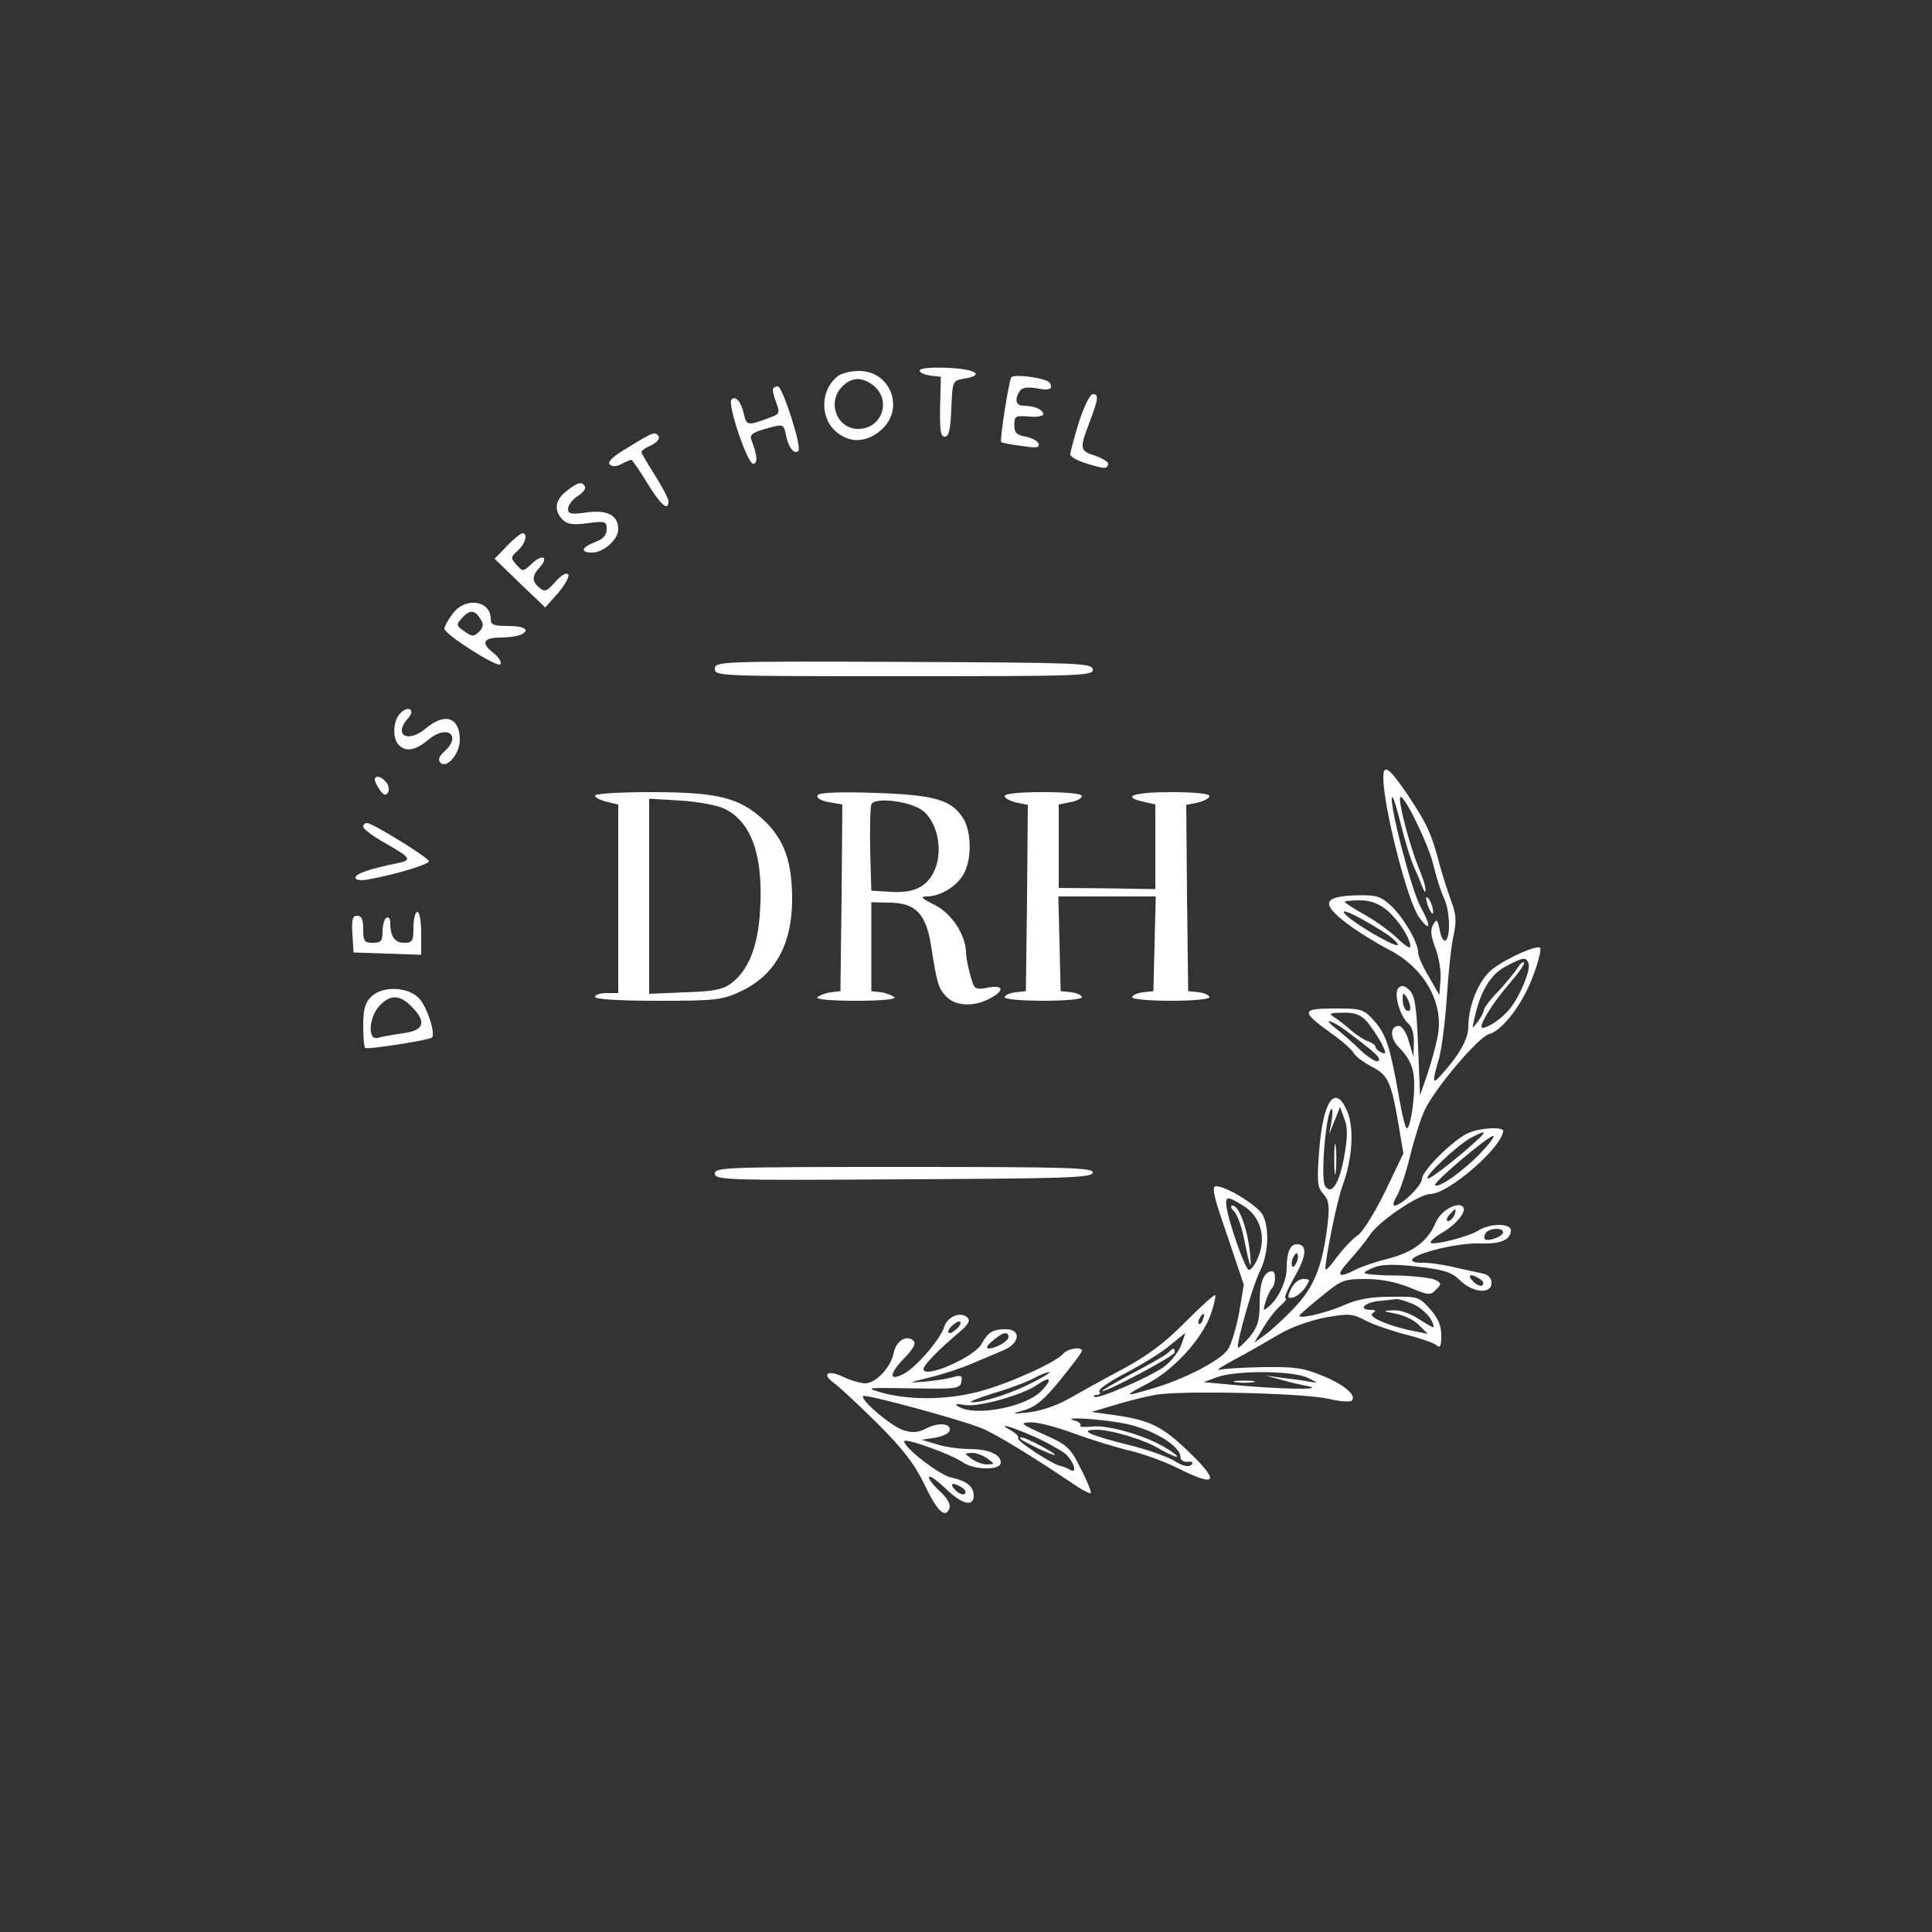 <?xml version="1.0" standalone="no"?>
<!DOCTYPE svg PUBLIC "-//W3C//DTD SVG 20010904//EN"
 "http://www.w3.org/TR/2001/REC-SVG-20010904/DTD/svg10.dtd">
<svg version="1.0" xmlns="http://www.w3.org/2000/svg"
 width="500pt" height="500pt" viewBox="0 0 500 500"
 preserveAspectRatio="xMidYMid meet">

<rect x="0" y="0" width="500" height="500" fill="#333333" stroke="none"/>

<g transform="translate(0,500) scale(0.1,-0.1)"
fill="#fff" stroke="none">
<path d="M2380 4041 c0 -5 12 -11 28 -13 l27 -3 -2 -77 c-1 -61 1 -78 12 -78
11 0 15 19 17 72 3 72 3 73 33 78 55 9 31 25 -42 28 -43 2 -73 -1 -73 -7z"/>
<path d="M2169 4027 c-47 -36 -48 -111 -2 -147 35 -27 75 -25 112 6 64 54 27
154 -56 154 -21 0 -45 -6 -54 -13z m92 -25 c47 -39 21 -112 -40 -112 -55 0
-82 69 -41 110 25 25 51 25 81 2z"/>
<path d="M2617 4023 c-7 -13 -30 -163 -26 -167 2 -2 26 -7 53 -10 38 -6 47 -5
44 6 -3 7 -18 15 -34 18 -23 4 -29 10 -29 30 0 23 3 25 38 22 20 -2 37 1 37 6
0 12 -24 22 -51 22 -20 0 -24 16 -10 38 6 9 19 11 45 7 23 -5 36 -3 36 3 0 15
-8 19 -56 27 -23 3 -44 3 -47 -2z"/>
<path d="M2000 3991 c0 -5 4 -21 10 -36 8 -22 7 -27 -13 -34 -63 -24 -65 -23
-72 8 -7 31 -21 48 -32 37 -11 -11 41 -166 56 -166 13 0 11 22 -5 63 -4 12 5
18 33 26 52 15 51 15 58 -19 6 -29 21 -47 31 -37 10 10 -41 167 -53 167 -7 0
-13 -4 -13 -9z"/>
<path d="M2792 3907 c-12 -39 -22 -77 -22 -83 0 -6 18 -16 40 -23 49 -15 54
-15 58 -3 2 6 -13 15 -32 22 -42 13 -43 18 -16 88 23 61 24 72 8 72 -7 0 -23
-33 -36 -73z"/>
<path d="M1627 3843 c-39 -23 -56 -38 -49 -45 6 -6 17 -6 30 1 11 6 23 11 26
11 2 0 21 -27 41 -60 35 -57 55 -75 55 -47 0 6 -16 37 -35 67 -19 30 -35 57
-35 60 0 4 12 12 26 18 14 7 22 17 19 22 -9 14 -13 13 -78 -27z"/>
<path d="M1466 3729 c-30 -23 -33 -50 -10 -74 12 -12 27 -14 65 -9 46 6 49 5
49 -16 0 -15 -9 -25 -30 -33 -36 -14 -39 -27 -7 -27 29 0 67 34 67 60 0 36
-27 51 -81 44 -41 -6 -49 -4 -49 9 0 9 11 24 25 33 14 9 22 20 19 25 -8 14
-19 11 -48 -12z"/>
<path d="M1312 3587 l-32 -33 65 -63 66 -63 34 38 c18 22 30 43 25 48 -5 5
-19 -4 -33 -20 -21 -24 -27 -27 -41 -15 -20 17 -20 30 1 53 24 27 7 35 -20 10
-23 -22 -24 -22 -40 -4 -16 18 -16 20 3 37 20 18 27 45 12 45 -4 0 -23 -15
-40 -33z"/>
<path d="M1171 3411 c-12 -16 -21 -33 -21 -38 1 -15 139 -103 145 -92 4 5 -5
19 -19 30 -32 25 -25 39 19 39 18 0 40 3 49 6 31 12 16 24 -29 24 -37 0 -45 3
-45 18 0 49 -67 58 -99 13z m73 -14 c8 -12 7 -20 -4 -32 -14 -13 -18 -13 -38
1 -22 15 -22 17 -6 35 20 22 33 21 48 -4z"/>
<path d="M1850 3269 c0 -19 12 -19 491 -19 462 0 490 1 487 18 -3 16 -35 17
-491 19 -476 2 -487 1 -487 -18z"/>
<path d="M1036 3154 c-19 -18 -21 -65 -4 -82 19 -19 44 -14 77 14 48 40 87 11
41 -31 -14 -12 -17 -22 -10 -29 16 -16 50 23 50 59 0 59 -39 72 -89 29 -46
-38 -84 -16 -45 27 20 22 1 35 -20 13z"/>
<path d="M3580 2988 c0 -75 62 -319 92 -361 30 -42 33 -25 5 25 -23 39 -84
274 -74 285 3 2 12 -29 22 -69 10 -40 25 -91 35 -113 10 -22 20 -47 23 -55 4
-10 6 -11 6 -2 1 7 -8 34 -19 60 -22 55 -53 172 -46 179 9 9 74 -124 86 -177
7 -30 19 -67 26 -82 16 -30 19 -104 5 -112 -5 -3 -12 9 -15 27 -6 28 -8 30
-17 14 -8 -13 -6 -30 6 -61 9 -23 15 -60 13 -82 l-3 -39 -27 47 c-16 26 -28
54 -28 63 0 26 -36 88 -69 120 -27 25 -38 29 -86 28 -92 -2 -99 -21 -25 -76
27 -20 74 -49 105 -65 92 -47 144 -140 125 -227 -4 -22 -16 -65 -26 -95 l-19
-55 -5 127 c-4 103 -8 131 -22 145 -13 13 -21 14 -29 6 -13 -13 4 -75 27 -93
8 -7 14 -28 13 -49 l-1 -36 -12 40 c-6 23 -18 40 -26 40 -23 0 -23 -32 -1 -54
30 -30 41 -56 41 -98 0 -50 -11 -113 -19 -113 -4 0 -12 33 -19 73 -24 136 -34
169 -64 203 -29 33 -33 34 -104 34 -87 0 -88 -7 -9 -64 30 -21 56 -45 59 -52
3 -7 23 -22 45 -34 44 -22 52 -40 72 -160 l11 -65 -47 -98 c-27 -55 -58 -105
-71 -114 -13 -8 -37 -34 -54 -56 -16 -23 -30 -37 -30 -31 1 33 30 176 44 214
26 70 31 149 13 193 -31 74 -63 30 -73 -101 -6 -80 -5 -95 11 -112 14 -16 16
-29 11 -77 -13 -108 -34 -162 -84 -215 -25 -27 -60 -59 -76 -71 l-30 -22 24
40 c13 22 34 48 45 57 11 10 16 17 12 18 -5 0 6 25 23 55 32 55 34 85 6 85
-17 0 -26 -21 -26 -61 0 -34 -21 -79 -46 -100 -15 -13 -16 -12 -9 11 4 14 11
29 16 35 11 11 12 45 1 45 -21 0 -32 -29 -32 -81 0 -47 -5 -63 -26 -89 -15
-17 -28 -29 -30 -28 -6 7 38 162 57 199 21 43 25 105 8 143 -11 24 -94 76
-122 76 -12 0 -6 -27 29 -127 l43 -128 -12 -71 c-7 -39 -20 -82 -29 -96 -19
-29 -114 -78 -197 -102 -74 -22 -75 -20 -10 14 67 35 141 116 163 180 8 24 13
46 11 48 -2 3 -37 -29 -78 -70 -53 -54 -98 -87 -163 -122 -49 -26 -112 -61
-140 -77 -30 -17 -73 -31 -100 -34 -49 -5 -49 -5 -12 6 28 8 52 28 93 79 30
37 55 70 55 74 0 12 -38 6 -49 -8 -19 -22 -140 -77 -216 -97 -81 -22 -179 -23
-250 -4 -49 14 -46 14 75 12 115 -2 125 -1 128 17 3 16 0 18 -25 11 -15 -4
-48 -9 -73 -11 -42 -3 -41 -3 15 11 33 8 83 24 110 36 28 12 65 27 83 35 42
18 45 54 5 54 -34 0 -46 -8 -62 -37 -18 -35 -151 -93 -151 -66 0 10 40 51 90
93 26 22 32 32 24 40 -17 17 -52 3 -60 -23 -10 -33 -73 -106 -106 -123 -39
-20 -37 1 4 43 22 23 29 36 22 43 -17 17 -45 0 -51 -31 -7 -37 -46 -79 -74
-79 -11 0 -36 7 -55 16 -41 20 -59 9 -26 -15 13 -9 63 -56 112 -104 67 -67 97
-106 122 -158 34 -71 54 -90 65 -63 4 10 -5 27 -26 46 -18 17 -30 33 -26 36 3
3 22 -11 43 -31 41 -40 72 -48 72 -18 0 24 -19 39 -58 47 -30 6 -122 77 -122
94 0 10 121 -33 151 -54 30 -21 99 -22 99 -1 0 21 -32 35 -82 35 -24 0 -61 5
-83 12 l-40 12 34 5 c19 3 36 11 38 17 7 20 -27 24 -58 8 -24 -12 -37 -13 -62
-5 -32 11 -112 79 -103 88 6 6 260 -63 311 -85 36 -16 127 -71 232 -142 23
-16 43 -26 46 -24 2 2 -9 31 -26 63 -27 55 -35 62 -96 89 -60 27 -63 30 -34
31 17 1 68 -12 113 -29 44 -16 109 -36 143 -44 34 -8 90 -28 124 -45 105 -53
112 -36 21 50 -65 61 -97 75 -193 88 l-50 7 57 17 c32 10 80 22 107 27 64 12
381 5 449 -10 29 -7 56 -9 60 -5 14 13 -18 41 -74 64 -50 21 -74 24 -153 23
-52 -1 -104 -4 -115 -7 -12 -3 6 9 40 27 34 18 84 47 113 64 29 18 80 36 119
44 63 11 71 11 107 -8 22 -11 69 -27 104 -36 36 -9 70 -21 78 -27 10 -9 13 -4
13 25 0 25 -8 45 -29 68 -28 32 -32 33 -103 32 -51 0 -87 -7 -118 -21 -51 -23
-131 -40 -115 -25 6 6 32 29 60 51 46 38 54 41 110 41 39 0 78 -8 113 -22 48
-20 54 -21 68 -6 15 15 15 17 -2 26 -11 5 -55 10 -98 11 -44 0 -81 3 -84 6 -3
2 8 9 24 15 20 8 54 9 112 2 69 -8 89 -14 111 -36 33 -32 81 -36 81 -6 0 12
-8 21 -22 24 -13 3 -48 10 -77 17 -30 7 -68 12 -83 11 -16 0 -26 3 -23 9 11
17 120 43 174 41 54 -2 81 9 81 34 0 19 -54 18 -83 0 -24 -16 -117 -40 -125
-32 -2 3 12 15 32 27 36 21 63 55 52 66 -14 14 -57 -10 -70 -40 -20 -48 -57
-77 -122 -94 -32 -8 -71 -21 -86 -29 -47 -24 -52 -16 -15 25 20 22 43 51 53
66 23 35 127 105 156 105 46 0 186 121 188 163 0 11 -54 9 -87 -4 -36 -13
-123 -98 -123 -120 0 -17 -53 -69 -71 -69 -5 0 -3 10 5 23 8 12 24 59 35 104
11 45 28 99 38 120 29 60 140 190 167 197 35 9 89 81 115 154 13 35 20 66 17
69 -8 8 -84 -25 -122 -54 -35 -25 -64 -94 -64 -150 0 -32 -23 -73 -72 -127
-21 -24 -22 -16 -4 44 7 25 16 95 20 155 4 61 11 133 17 160 9 41 8 58 -6 95
-9 25 -23 68 -30 95 -20 77 -33 105 -82 178 -48 71 -63 81 -63 45z m10 -344
c30 -26 60 -72 60 -94 0 -6 -14 3 -32 20 -17 17 -55 45 -85 62 -29 16 -53 32
-53 34 0 2 18 4 39 4 28 0 49 -8 71 -26z m13 -72 c32 -28 10 -23 -50 12 -82
48 -106 80 -28 37 33 -18 68 -40 78 -49z m353 -65 c6 -16 -21 -83 -48 -117
-19 -24 -54 -49 -71 -50 -14 0 25 64 69 114 24 28 41 52 38 55 -3 3 -10 -3
-16 -13 -6 -10 -28 -37 -49 -60 -22 -22 -39 -45 -39 -51 0 -5 -8 -19 -16 -30
-15 -19 -15 -19 -8 10 15 70 42 114 81 134 45 24 52 25 59 8z m-306 -115 c0
-7 -4 -10 -10 -7 -5 3 -10 16 -10 28 0 18 2 19 10 7 5 -8 10 -21 10 -28z
m-112 -36 c11 -14 28 -39 37 -55 13 -27 13 -30 0 -25 -8 4 -15 10 -15 14 0 5
-8 11 -19 15 -10 3 -30 16 -44 28 -13 12 -33 27 -43 34 -17 10 -14 12 22 12
31 1 45 -5 62 -23z m-47 -29 c72 -54 84 -66 76 -73 -4 -4 -24 8 -45 27 -20 20
-50 46 -67 59 -16 13 -22 20 -11 16 10 -3 31 -16 47 -29z m-45 -229 l-6 -33
14 35 14 35 11 -30 c9 -22 9 -45 0 -97 -13 -72 -33 -103 -50 -77 -12 19 3 199
18 199 2 0 2 -15 -1 -32z m384 -42 c-43 -41 -125 -106 -134 -106 -16 0 76 87
110 105 36 19 42 19 24 1z m0 -42 c-46 -47 -107 -90 -116 -81 -6 6 137 127
150 127 6 0 -10 -21 -34 -46z m-613 -134 c45 -27 61 -82 39 -134 -8 -20 -20
-35 -25 -32 -11 7 -53 129 -57 164 -3 27 2 27 43 2z m547 -25 c-4 -8 -11 -15
-16 -15 -6 0 -5 6 2 15 7 8 14 15 16 15 2 0 1 -7 -2 -15z m126 -44 c0 -11 -39
-25 -47 -18 -3 3 -2 10 2 16 8 13 45 15 45 2z m-534 -77 c-4 -9 -9 -15 -11
-12 -3 3 -3 13 1 22 4 9 9 15 11 12 3 -3 3 -13 -1 -22z m474 -44 c8 -5 11 -12
7 -16 -4 -4 -15 0 -24 9 -18 18 -8 23 17 7z m-175 -64 c28 -12 55 -41 55 -60
0 -3 -16 6 -36 19 -22 15 -50 25 -68 24 -29 -1 -29 -2 7 -9 21 -4 48 -17 60
-30 l22 -22 -35 7 c-63 12 -122 37 -108 46 10 7 9 9 -4 9 -34 0 -18 19 20 23
20 2 41 4 45 5 4 1 23 -4 42 -12z m-542 -41 c-3 -9 -8 -14 -10 -11 -3 3 -2 9
2 15 9 16 15 13 8 -4z m-633 -20 c-7 -8 -17 -15 -22 -15 -6 0 -5 7 2 15 7 8
17 15 22 15 6 0 5 -7 -2 -15z m130 -25 c0 -11 -33 -30 -52 -30 -7 1 -3 9 11
20 25 22 41 26 41 10z m447 -21 c-7 -18 -26 -42 -43 -55 -34 -26 -174 -87
-182 -79 -3 3 0 5 7 5 7 0 10 4 6 9 -3 6 30 28 73 50 43 23 93 54 112 71 19
16 36 29 37 30 1 0 -4 -14 -10 -31z m-381 -95 c-55 -29 -131 -54 -161 -53 -11
0 14 10 55 23 41 12 89 30 105 39 17 9 35 16 40 16 6 0 -12 -11 -39 -25z m709
10 c27 -13 27 -14 5 -10 -14 3 -45 7 -70 10 l-45 6 38 -10 c20 -6 54 -14 75
-18 40 -10 -86 -7 -208 5 l-65 6 35 13 c49 18 197 17 235 -2z m-689 -33 c-41
-43 -174 -68 -216 -41 -11 7 -6 8 17 4 33 -7 150 26 187 52 35 24 41 16 12
-15z m219 -86 c70 -15 140 -57 140 -86 0 -8 9 -13 19 -12 12 1 15 -2 9 -8 -7
-7 -23 -3 -45 11 -19 11 -73 30 -119 41 -100 25 -128 38 -83 39 40 0 127 -26
167 -51 18 -10 37 -19 42 -19 6 0 -8 11 -30 24 -53 32 -149 59 -190 54 -19 -2
-32 -1 -29 3 2 4 -4 10 -13 12 -46 12 70 5 132 -8z m-241 -32 c33 -14 71 -36
84 -46 23 -22 31 -54 10 -40 -7 4 -18 8 -23 9 -20 3 -116 66 -110 72 3 3 -5
12 -17 19 -40 22 -8 14 56 -14z m-118 -58 c19 -14 19 -14 -2 -15 -11 0 -29 7
-40 15 -19 14 -19 14 2 15 11 0 29 -7 40 -15z m-66 -75 c8 -5 11 -12 7 -16 -4
-4 -15 0 -24 9 -18 18 -8 23 17 7z"/>
<path d="M3453 2000 c0 -36 2 -50 4 -32 2 17 2 47 0 65 -2 17 -4 3 -4 -33z"/>
<path d="M3194 1865 c8 -8 20 -41 26 -73 15 -76 21 -88 14 -27 -7 59 -28 115
-44 115 -7 0 -5 -6 4 -15z"/>
<path d="M3023 1499 c-6 -6 -48 -30 -94 -54 -46 -25 -81 -45 -76 -45 16 0 187
91 187 100 0 13 -3 13 -17 -1z"/>
<path d="M3198 1423 c12 -2 32 -2 45 0 12 2 2 4 -23 4 -25 0 -35 -2 -22 -4z"/>
<path d="M2641 1276 c10 -9 89 -46 89 -41 0 5 -75 45 -86 45 -4 0 -5 -2 -3 -4z"/>
<path d="M970 2982 c0 -5 6 -16 13 -27 10 -13 16 -15 21 -6 4 6 2 18 -4 26
-13 16 -30 20 -30 7z"/>
<path d="M1540 2941 c0 -5 14 -12 30 -16 l30 -7 0 -244 0 -244 -30 0 c-16 0
-30 -4 -30 -10 0 -6 61 -10 163 -10 150 0 166 2 213 24 89 41 134 121 134 239
0 98 -21 156 -75 206 -62 57 -118 71 -292 71 -80 0 -143 -4 -143 -9z m337 -35
c69 -35 99 -123 90 -263 -5 -93 -31 -156 -75 -188 -21 -16 -47 -21 -119 -23
l-93 -4 0 252 0 253 83 -5 c47 -3 97 -13 114 -22z"/>
<path d="M2116 2942 c-4 -7 8 -14 29 -18 l35 -6 -2 -242 -3 -241 -25 -3 c-14
-2 -29 -8 -35 -13 -5 -5 34 -9 100 -9 66 0 105 4 100 9 -6 5 -21 11 -35 13
l-25 3 0 115 0 115 48 -1 c67 -1 94 -29 107 -114 15 -97 19 -109 40 -130 24
-24 70 -26 110 -5 41 21 38 37 -4 29 -33 -6 -35 -5 -45 33 -6 21 -11 47 -11
58 -1 46 -37 101 -81 123 -34 17 -39 22 -21 22 36 0 80 27 97 60 20 38 19 105
-1 140 -30 50 -74 63 -230 68 -93 3 -144 1 -148 -6z m268 -37 c43 -29 59 -110
32 -163 -20 -39 -54 -54 -112 -50 l-49 3 -3 104 c-1 58 0 111 3 119 7 19 93
10 129 -13z"/>
<path d="M2600 2940 c0 -6 14 -13 30 -17 l30 -6 -2 -241 -3 -241 -27 -3 c-16
-2 -28 -8 -28 -13 0 -5 45 -9 100 -9 55 0 100 4 100 9 0 5 -12 11 -27 13 l-28
3 -3 123 -3 122 126 0 126 0 -3 -122 -3 -123 -27 -3 c-16 -2 -28 -8 -28 -13 0
-5 45 -9 100 -9 55 0 100 4 100 9 0 5 -12 11 -27 13 l-28 3 -3 241 -2 241 30
6 c16 4 30 11 30 17 0 6 -38 10 -100 10 -97 0 -130 -12 -70 -25 l30 -7 0 -109
0 -110 -125 2 -125 1 0 108 0 108 30 6 c17 3 30 10 30 16 0 6 -38 10 -100 10
-62 0 -100 -4 -100 -10z"/>
<path d="M940 2860 c0 -5 25 -24 55 -41 69 -39 73 -45 33 -53 -69 -14 -108
-27 -108 -37 0 -7 13 -9 38 -4 66 12 152 38 152 46 0 9 -146 99 -160 99 -6 0
-10 -4 -10 -10z"/>
<path d="M3691 2675 c1 -19 18 -51 18 -35 0 8 -4 22 -9 30 -5 8 -9 11 -9 5z"/>
<path d="M1070 2600 c0 -36 -3 -40 -24 -40 -24 0 -36 16 -36 51 0 11 -4 17
-10 14 -5 -3 -10 -19 -10 -36 0 -24 -4 -29 -25 -29 -22 0 -25 4 -25 35 0 25
-4 35 -16 35 -12 0 -14 -10 -12 -47 l3 -48 88 -3 87 -3 0 56 c0 30 -4 55 -10
55 -5 0 -10 -18 -10 -40z"/>
<path d="M960 2420 c-15 -15 -20 -33 -20 -73 0 -30 2 -56 5 -59 5 -5 166 20
173 27 10 10 -14 82 -34 102 -30 30 -95 32 -124 3z m105 -25 c40 -40 33 -62
-22 -69 -27 -4 -56 -9 -65 -12 -27 -8 -24 53 4 83 28 30 53 29 83 -2z"/>
<path d="M1850 1963 c0 -17 29 -18 487 -15 422 2 488 4 491 17 3 13 -59 15
-487 15 -461 0 -491 -1 -491 -17z"/>
<path d="M3341 1664 c-10 -22 -9 -25 5 -22 9 2 23 13 32 26 13 20 13 22 -5 22
-12 0 -25 -11 -32 -26z"/>
</g>
</svg>
